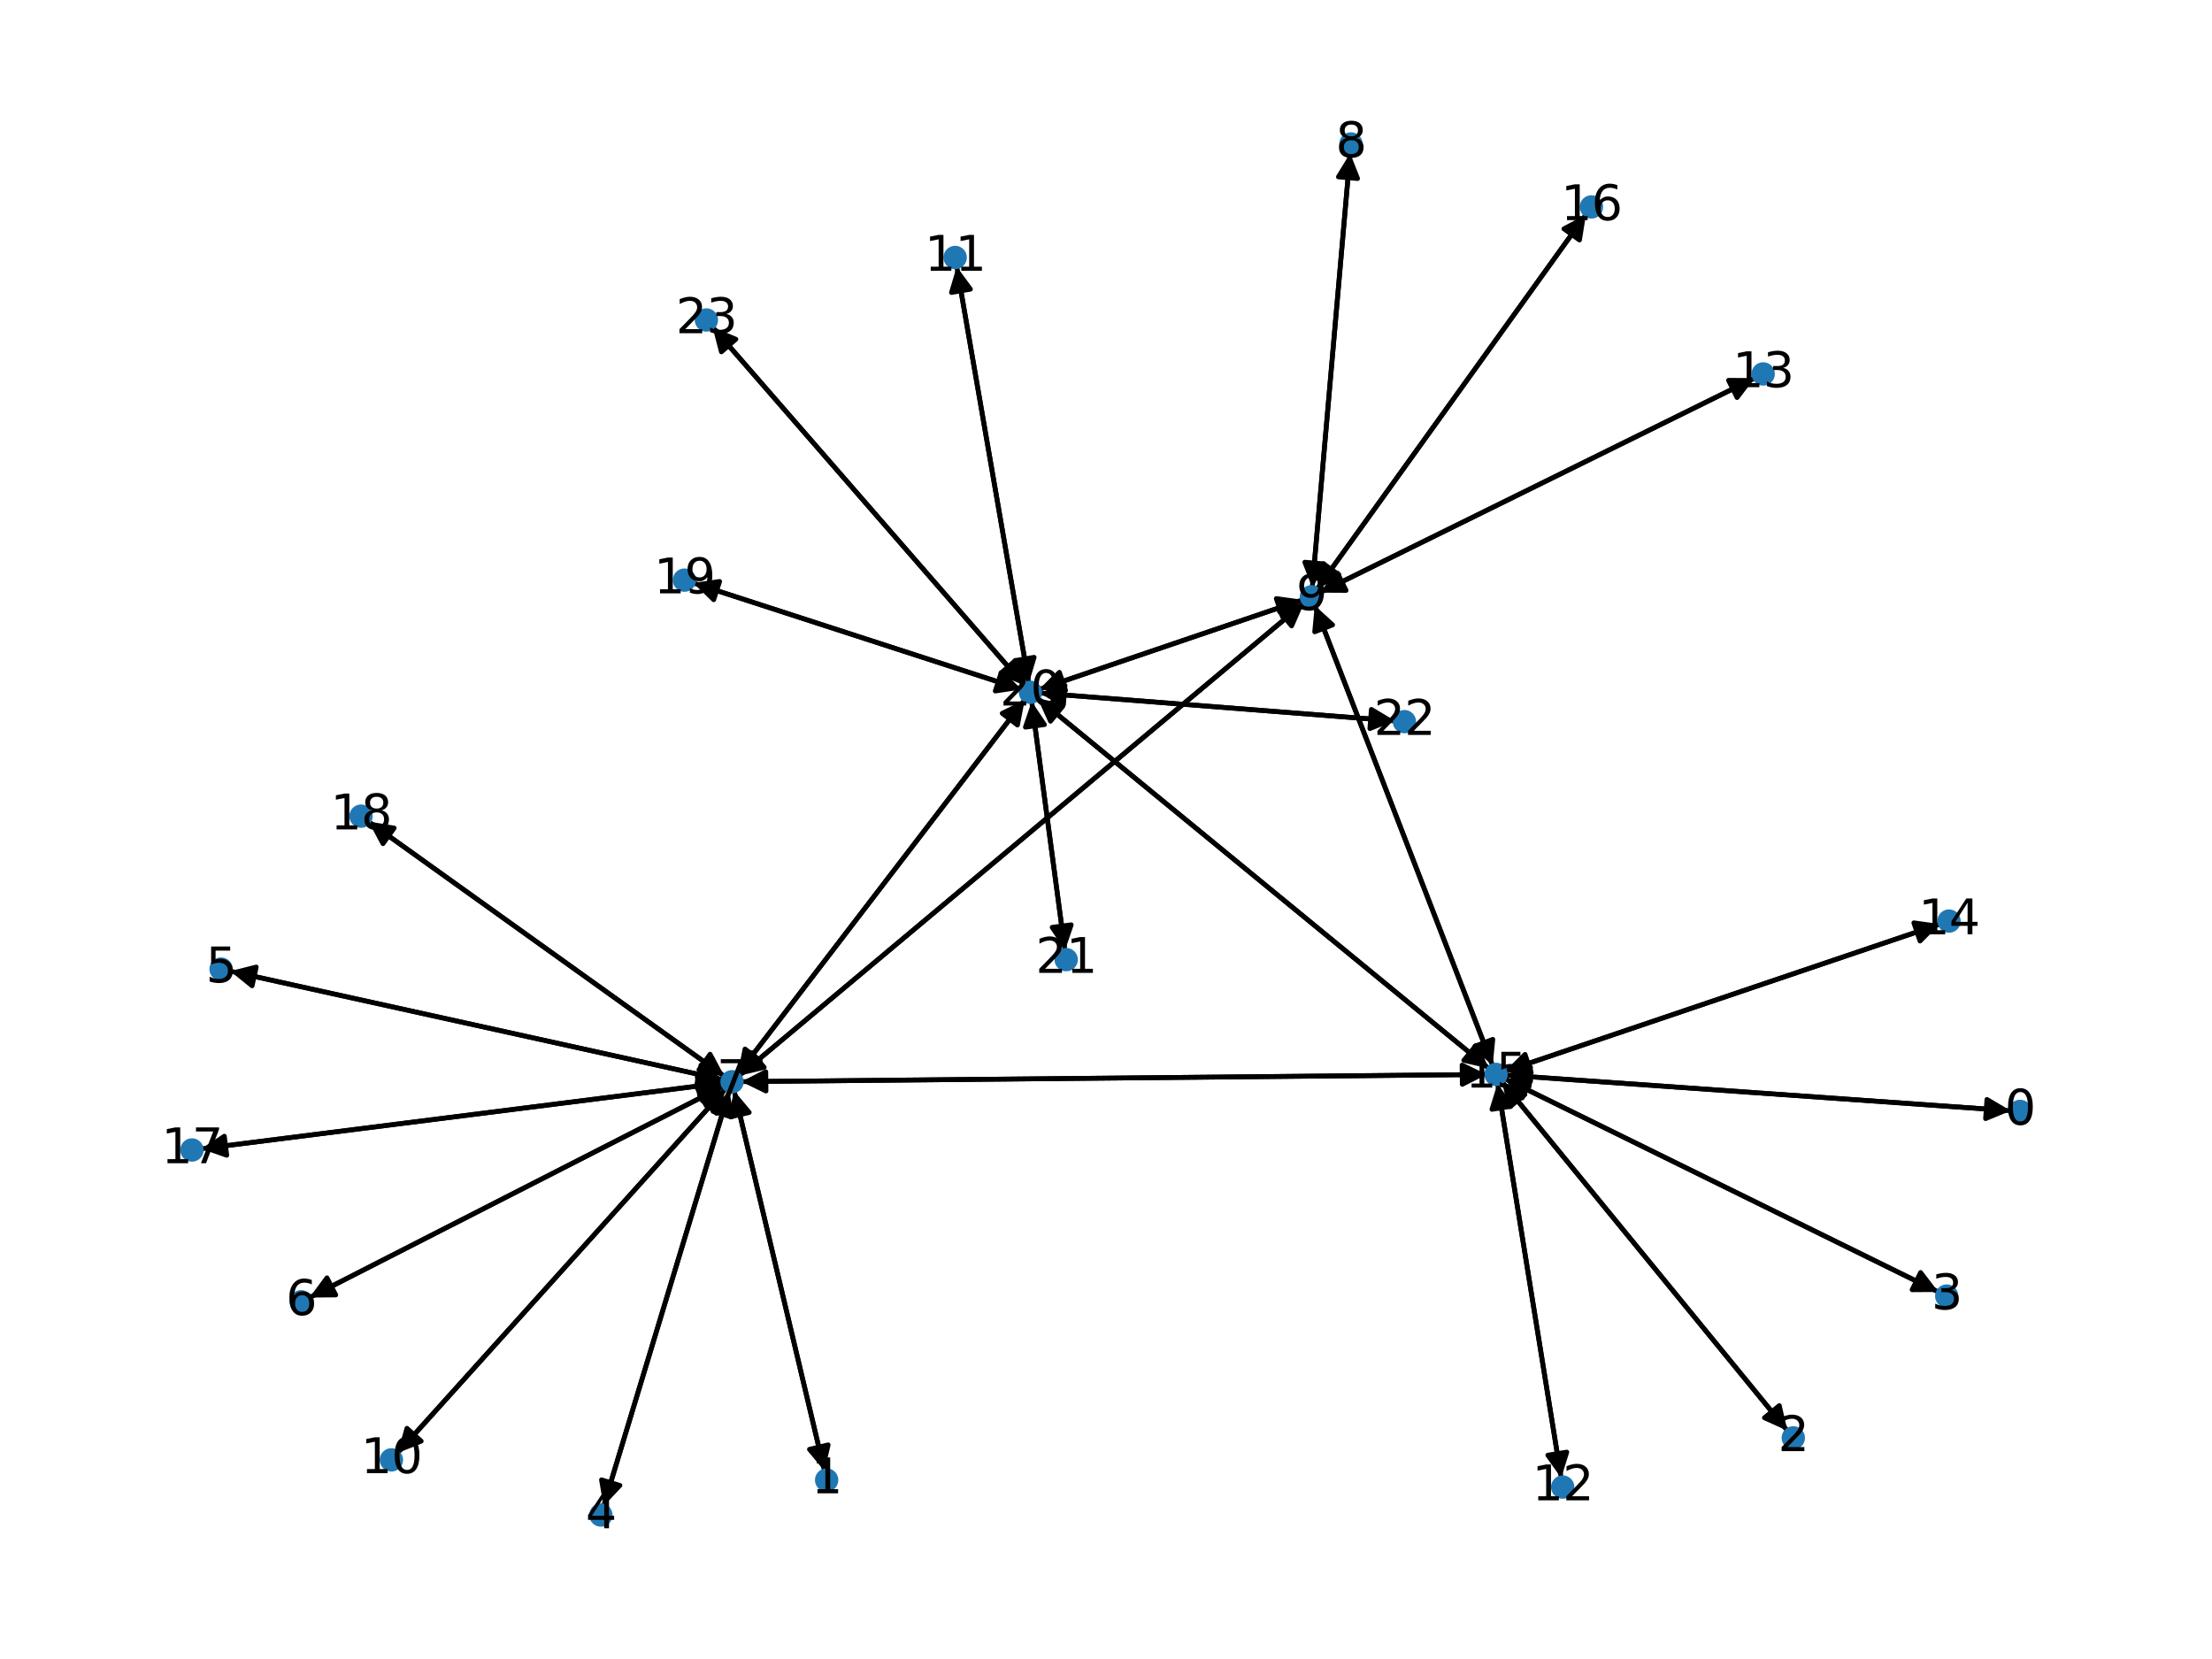 <?xml version="1.0" encoding="utf-8" standalone="no"?>
<!DOCTYPE svg PUBLIC "-//W3C//DTD SVG 1.1//EN"
  "http://www.w3.org/Graphics/SVG/1.1/DTD/svg11.dtd">
<svg xmlns:xlink="http://www.w3.org/1999/xlink" width="460.8pt" height="345.6pt" viewBox="0 0 460.8 345.6" xmlns="http://www.w3.org/2000/svg" version="1.1">
 <defs>
  <style type="text/css">*{stroke-linejoin: round; stroke-linecap: butt}</style>
 </defs>
 <g id="figure_1">
  <g id="patch_1">
   <path d="M 0 345.6 
L 460.8 345.6 
L 460.8 0 
L 0 0 
z
" style="fill: #ffffff"/>
  </g>
  <g id="axes_1">
   <g id="patch_2">
    <path d="M 418.884 231.392 
Q 366.236 227.671 314.703 224.028 
" clip-path="url(#p7e144997e3)" style="fill: none; stroke: #000000; stroke-linecap: round"/>
    <path d="M 318.552 226.305 
L 314.703 224.028 
L 318.834 222.315 
z
" clip-path="url(#p7e144997e3)" style="stroke: #000000; stroke-linecap: round"/>
   </g>
   <g id="patch_3">
    <path d="M 171.757 306.432 
Q 162.351 266.83 153.203 228.316 
" clip-path="url(#p7e144997e3)" style="fill: none; stroke: #000000; stroke-linecap: round"/>
    <path d="M 152.181 232.67 
L 153.203 228.316 
L 156.073 231.746 
z
" clip-path="url(#p7e144997e3)" style="stroke: #000000; stroke-linecap: round"/>
   </g>
   <g id="patch_4">
    <path d="M 372.351 298.038 
Q 342.614 261.674 313.586 226.176 
" clip-path="url(#p7e144997e3)" style="fill: none; stroke: #000000; stroke-linecap: round"/>
    <path d="M 314.57 230.538 
L 313.586 226.176 
L 317.667 228.006 
z
" clip-path="url(#p7e144997e3)" style="stroke: #000000; stroke-linecap: round"/>
   </g>
   <g id="patch_5">
    <path d="M 403.801 269.14 
Q 358.595 246.903 314.392 225.16 
" clip-path="url(#p7e144997e3)" style="fill: none; stroke: #000000; stroke-linecap: round"/>
    <path d="M 317.099 228.72 
L 314.392 225.16 
L 318.864 225.131 
z
" clip-path="url(#p7e144997e3)" style="stroke: #000000; stroke-linecap: round"/>
   </g>
   <g id="patch_6">
    <path d="M 125.737 313.756 
Q 138.836 270.478 151.612 228.269 
" clip-path="url(#p7e144997e3)" style="fill: none; stroke: #000000; stroke-linecap: round"/>
    <path d="M 148.539 231.518 
L 151.612 228.269 
L 152.367 232.677 
z
" clip-path="url(#p7e144997e3)" style="stroke: #000000; stroke-linecap: round"/>
   </g>
   <g id="patch_7">
    <path d="M 47.953 202.303 
Q 99.279 213.616 149.513 224.688 
" clip-path="url(#p7e144997e3)" style="fill: none; stroke: #000000; stroke-linecap: round"/>
    <path d="M 146.037 221.874 
L 149.513 224.688 
L 145.176 225.78 
z
" clip-path="url(#p7e144997e3)" style="stroke: #000000; stroke-linecap: round"/>
   </g>
   <g id="patch_8">
    <path d="M 64.471 270.306 
Q 107.623 248.266 149.779 226.734 
" clip-path="url(#p7e144997e3)" style="fill: none; stroke: #000000; stroke-linecap: round"/>
    <path d="M 145.307 226.772 
L 149.779 226.734 
L 147.127 230.334 
z
" clip-path="url(#p7e144997e3)" style="stroke: #000000; stroke-linecap: round"/>
   </g>
   <g id="patch_9">
    <path d="M 152.945 227.232 
Q 162.351 266.834 171.499 305.348 
" clip-path="url(#p7e144997e3)" style="fill: none; stroke: #000000; stroke-linecap: round"/>
    <path d="M 172.521 300.994 
L 171.499 305.348 
L 168.629 301.918 
z
" clip-path="url(#p7e144997e3)" style="stroke: #000000; stroke-linecap: round"/>
   </g>
   <g id="patch_10">
    <path d="M 151.936 227.199 
Q 138.836 270.478 126.061 312.686 
" clip-path="url(#p7e144997e3)" style="fill: none; stroke: #000000; stroke-linecap: round"/>
    <path d="M 129.134 309.437 
L 126.061 312.686 
L 125.305 308.278 
z
" clip-path="url(#p7e144997e3)" style="stroke: #000000; stroke-linecap: round"/>
   </g>
   <g id="patch_11">
    <path d="M 150.603 224.928 
Q 99.277 213.615 49.043 202.543 
" clip-path="url(#p7e144997e3)" style="fill: none; stroke: #000000; stroke-linecap: round"/>
    <path d="M 52.519 205.358 
L 49.043 202.543 
L 53.38 201.451 
z
" clip-path="url(#p7e144997e3)" style="stroke: #000000; stroke-linecap: round"/>
   </g>
   <g id="patch_12">
    <path d="M 150.774 226.225 
Q 107.622 248.266 65.466 269.798 
" clip-path="url(#p7e144997e3)" style="fill: none; stroke: #000000; stroke-linecap: round"/>
    <path d="M 69.938 269.76 
L 65.466 269.798 
L 68.119 266.198 
z
" clip-path="url(#p7e144997e3)" style="stroke: #000000; stroke-linecap: round"/>
   </g>
   <g id="patch_13">
    <path d="M 153.981 224.103 
Q 212.845 174.835 270.851 126.285 
" clip-path="url(#p7e144997e3)" style="fill: none; stroke: #000000; stroke-linecap: round"/>
    <path d="M 266.5 127.319 
L 270.851 126.285 
L 269.067 130.386 
z
" clip-path="url(#p7e144997e3)" style="stroke: #000000; stroke-linecap: round"/>
   </g>
   <g id="patch_14">
    <path d="M 151.2 226.785 
Q 117.016 264.733 83.58 301.85 
" clip-path="url(#p7e144997e3)" style="fill: none; stroke: #000000; stroke-linecap: round"/>
    <path d="M 87.744 300.217 
L 83.58 301.85 
L 84.772 297.539 
z
" clip-path="url(#p7e144997e3)" style="stroke: #000000; stroke-linecap: round"/>
   </g>
   <g id="patch_15">
    <path d="M 154.435 225.327 
Q 232.078 224.579 308.603 223.842 
" clip-path="url(#p7e144997e3)" style="fill: none; stroke: #000000; stroke-linecap: round"/>
    <path d="M 304.583 221.881 
L 308.603 223.842 
L 304.622 225.881 
z
" clip-path="url(#p7e144997e3)" style="stroke: #000000; stroke-linecap: round"/>
   </g>
   <g id="patch_16">
    <path d="M 150.578 225.588 
Q 96.242 232.455 43.016 239.182 
" clip-path="url(#p7e144997e3)" style="fill: none; stroke: #000000; stroke-linecap: round"/>
    <path d="M 47.236 240.664 
L 43.016 239.182 
L 46.734 236.696 
z
" clip-path="url(#p7e144997e3)" style="stroke: #000000; stroke-linecap: round"/>
   </g>
   <g id="patch_17">
    <path d="M 150.924 224.219 
Q 113.854 197.683 77.694 171.797 
" clip-path="url(#p7e144997e3)" style="fill: none; stroke: #000000; stroke-linecap: round"/>
    <path d="M 79.782 175.752 
L 77.694 171.797 
L 82.111 172.499 
z
" clip-path="url(#p7e144997e3)" style="stroke: #000000; stroke-linecap: round"/>
   </g>
   <g id="patch_18">
    <path d="M 153.675 223.808 
Q 183.578 184.783 212.801 146.645 
" clip-path="url(#p7e144997e3)" style="fill: none; stroke: #000000; stroke-linecap: round"/>
    <path d="M 208.78 148.604 
L 212.801 146.645 
L 211.955 151.037 
z
" clip-path="url(#p7e144997e3)" style="stroke: #000000; stroke-linecap: round"/>
   </g>
   <g id="patch_19">
    <path d="M 281.259 31.922 
Q 277.312 77.156 273.462 121.277 
" clip-path="url(#p7e144997e3)" style="fill: none; stroke: #000000; stroke-linecap: round"/>
    <path d="M 275.802 117.466 
L 273.462 121.277 
L 271.817 117.118 
z
" clip-path="url(#p7e144997e3)" style="stroke: #000000; stroke-linecap: round"/>
   </g>
   <g id="patch_20">
    <path d="M 271.712 125.564 
Q 212.848 174.832 154.842 223.382 
" clip-path="url(#p7e144997e3)" style="fill: none; stroke: #000000; stroke-linecap: round"/>
    <path d="M 159.193 222.349 
L 154.842 223.382 
L 156.626 219.281 
z
" clip-path="url(#p7e144997e3)" style="stroke: #000000; stroke-linecap: round"/>
   </g>
   <g id="patch_21">
    <path d="M 273.365 122.39 
Q 277.312 77.156 281.161 33.035 
" clip-path="url(#p7e144997e3)" style="fill: none; stroke: #000000; stroke-linecap: round"/>
    <path d="M 278.821 36.846 
L 281.161 33.035 
L 282.806 37.194 
z
" clip-path="url(#p7e144997e3)" style="stroke: #000000; stroke-linecap: round"/>
   </g>
   <g id="patch_22">
    <path d="M 274.934 123.465 
Q 320.249 101.111 364.561 79.251 
" clip-path="url(#p7e144997e3)" style="fill: none; stroke: #000000; stroke-linecap: round"/>
    <path d="M 360.089 79.227 
L 364.561 79.251 
L 361.859 82.814 
z
" clip-path="url(#p7e144997e3)" style="stroke: #000000; stroke-linecap: round"/>
   </g>
   <g id="patch_23">
    <path d="M 273.895 126.129 
Q 292.426 174.069 310.554 220.966 
" clip-path="url(#p7e144997e3)" style="fill: none; stroke: #000000; stroke-linecap: round"/>
    <path d="M 310.977 216.514 
L 310.554 220.966 
L 307.246 217.957 
z
" clip-path="url(#p7e144997e3)" style="stroke: #000000; stroke-linecap: round"/>
   </g>
   <g id="patch_24">
    <path d="M 274.327 122.748 
Q 302.361 83.712 329.744 45.583 
" clip-path="url(#p7e144997e3)" style="fill: none; stroke: #000000; stroke-linecap: round"/>
    <path d="M 325.786 47.666 
L 329.744 45.583 
L 329.035 49.999 
z
" clip-path="url(#p7e144997e3)" style="stroke: #000000; stroke-linecap: round"/>
   </g>
   <g id="patch_25">
    <path d="M 271.363 124.945 
Q 243.927 134.272 217.548 143.238 
" clip-path="url(#p7e144997e3)" style="fill: none; stroke: #000000; stroke-linecap: round"/>
    <path d="M 221.979 143.845 
L 217.548 143.238 
L 220.692 140.057 
z
" clip-path="url(#p7e144997e3)" style="stroke: #000000; stroke-linecap: round"/>
   </g>
   <g id="patch_26">
    <path d="M 82.834 302.678 
Q 117.018 264.73 150.454 227.613 
" clip-path="url(#p7e144997e3)" style="fill: none; stroke: #000000; stroke-linecap: round"/>
    <path d="M 146.291 229.247 
L 150.454 227.613 
L 149.263 231.924 
z
" clip-path="url(#p7e144997e3)" style="stroke: #000000; stroke-linecap: round"/>
   </g>
   <g id="patch_27">
    <path d="M 199.31 55.548 
Q 206.819 98.931 214.138 141.211 
" clip-path="url(#p7e144997e3)" style="fill: none; stroke: #000000; stroke-linecap: round"/>
    <path d="M 215.426 136.929 
L 214.138 141.211 
L 211.485 137.611 
z
" clip-path="url(#p7e144997e3)" style="stroke: #000000; stroke-linecap: round"/>
   </g>
   <g id="patch_28">
    <path d="M 325.23 307.872 
Q 318.597 266.798 312.141 226.828 
" clip-path="url(#p7e144997e3)" style="fill: none; stroke: #000000; stroke-linecap: round"/>
    <path d="M 310.804 231.095 
L 312.141 226.828 
L 314.753 230.458 
z
" clip-path="url(#p7e144997e3)" style="stroke: #000000; stroke-linecap: round"/>
   </g>
   <g id="patch_29">
    <path d="M 365.566 78.756 
Q 320.251 101.11 275.938 122.969 
" clip-path="url(#p7e144997e3)" style="fill: none; stroke: #000000; stroke-linecap: round"/>
    <path d="M 280.41 122.993 
L 275.938 122.969 
L 278.641 119.406 
z
" clip-path="url(#p7e144997e3)" style="stroke: #000000; stroke-linecap: round"/>
   </g>
   <g id="patch_30">
    <path d="M 404.18 192.499 
Q 358.833 207.846 314.546 222.834 
" clip-path="url(#p7e144997e3)" style="fill: none; stroke: #000000; stroke-linecap: round"/>
    <path d="M 318.976 223.446 
L 314.546 222.834 
L 317.693 219.657 
z
" clip-path="url(#p7e144997e3)" style="stroke: #000000; stroke-linecap: round"/>
   </g>
   <g id="patch_31">
    <path d="M 313.583 223.949 
Q 366.231 227.67 417.764 231.313 
" clip-path="url(#p7e144997e3)" style="fill: none; stroke: #000000; stroke-linecap: round"/>
    <path d="M 413.915 229.036 
L 417.764 231.313 
L 413.633 233.026 
z
" clip-path="url(#p7e144997e3)" style="stroke: #000000; stroke-linecap: round"/>
   </g>
   <g id="patch_32">
    <path d="M 312.88 225.313 
Q 342.617 261.677 371.645 297.175 
" clip-path="url(#p7e144997e3)" style="fill: none; stroke: #000000; stroke-linecap: round"/>
    <path d="M 370.661 292.812 
L 371.645 297.175 
L 367.564 295.345 
z
" clip-path="url(#p7e144997e3)" style="stroke: #000000; stroke-linecap: round"/>
   </g>
   <g id="patch_33">
    <path d="M 313.393 224.668 
Q 358.599 246.905 402.802 268.648 
" clip-path="url(#p7e144997e3)" style="fill: none; stroke: #000000; stroke-linecap: round"/>
    <path d="M 400.095 265.088 
L 402.802 268.648 
L 398.33 268.677 
z
" clip-path="url(#p7e144997e3)" style="stroke: #000000; stroke-linecap: round"/>
   </g>
   <g id="patch_34">
    <path d="M 309.716 223.831 
Q 232.073 224.579 155.548 225.316 
" clip-path="url(#p7e144997e3)" style="fill: none; stroke: #000000; stroke-linecap: round"/>
    <path d="M 159.567 227.277 
L 155.548 225.316 
L 159.529 223.278 
z
" clip-path="url(#p7e144997e3)" style="stroke: #000000; stroke-linecap: round"/>
   </g>
   <g id="patch_35">
    <path d="M 310.956 222.006 
Q 292.425 174.066 274.297 127.168 
" clip-path="url(#p7e144997e3)" style="fill: none; stroke: #000000; stroke-linecap: round"/>
    <path d="M 273.873 131.62 
L 274.297 127.168 
L 277.604 130.178 
z
" clip-path="url(#p7e144997e3)" style="stroke: #000000; stroke-linecap: round"/>
   </g>
   <g id="patch_36">
    <path d="M 311.963 225.725 
Q 318.597 266.8 325.052 306.77 
" clip-path="url(#p7e144997e3)" style="fill: none; stroke: #000000; stroke-linecap: round"/>
    <path d="M 326.389 302.502 
L 325.052 306.77 
L 322.44 303.14 
z
" clip-path="url(#p7e144997e3)" style="stroke: #000000; stroke-linecap: round"/>
   </g>
   <g id="patch_37">
    <path d="M 313.488 223.192 
Q 358.835 207.845 403.122 192.856 
" clip-path="url(#p7e144997e3)" style="fill: none; stroke: #000000; stroke-linecap: round"/>
    <path d="M 398.692 192.244 
L 403.122 192.856 
L 399.975 196.033 
z
" clip-path="url(#p7e144997e3)" style="stroke: #000000; stroke-linecap: round"/>
   </g>
   <g id="patch_38">
    <path d="M 310.159 222.586 
Q 263.157 184.017 217.018 146.157 
" clip-path="url(#p7e144997e3)" style="fill: none; stroke: #000000; stroke-linecap: round"/>
    <path d="M 218.842 150.24 
L 217.018 146.157 
L 221.379 147.148 
z
" clip-path="url(#p7e144997e3)" style="stroke: #000000; stroke-linecap: round"/>
   </g>
   <g id="patch_39">
    <path d="M 330.395 44.677 
Q 302.36 83.713 274.978 121.841 
" clip-path="url(#p7e144997e3)" style="fill: none; stroke: #000000; stroke-linecap: round"/>
    <path d="M 278.936 119.759 
L 274.978 121.841 
L 275.687 117.426 
z
" clip-path="url(#p7e144997e3)" style="stroke: #000000; stroke-linecap: round"/>
   </g>
   <g id="patch_40">
    <path d="M 41.906 239.322 
Q 96.241 232.455 149.467 225.728 
" clip-path="url(#p7e144997e3)" style="fill: none; stroke: #000000; stroke-linecap: round"/>
    <path d="M 145.248 224.246 
L 149.467 225.728 
L 145.75 228.214 
z
" clip-path="url(#p7e144997e3)" style="stroke: #000000; stroke-linecap: round"/>
   </g>
   <g id="patch_41">
    <path d="M 76.784 171.146 
Q 113.854 197.683 150.014 223.568 
" clip-path="url(#p7e144997e3)" style="fill: none; stroke: #000000; stroke-linecap: round"/>
    <path d="M 147.926 219.614 
L 150.014 223.568 
L 145.598 222.866 
z
" clip-path="url(#p7e144997e3)" style="stroke: #000000; stroke-linecap: round"/>
   </g>
   <g id="patch_42">
    <path d="M 144.431 121.449 
Q 178.626 132.537 211.756 143.279 
" clip-path="url(#p7e144997e3)" style="fill: none; stroke: #000000; stroke-linecap: round"/>
    <path d="M 208.568 140.143 
L 211.756 143.279 
L 207.334 143.948 
z
" clip-path="url(#p7e144997e3)" style="stroke: #000000; stroke-linecap: round"/>
   </g>
   <g id="patch_43">
    <path d="M 213.481 145.758 
Q 183.578 184.783 154.355 222.921 
" clip-path="url(#p7e144997e3)" style="fill: none; stroke: #000000; stroke-linecap: round"/>
    <path d="M 158.375 220.962 
L 154.355 222.921 
L 155.2 218.529 
z
" clip-path="url(#p7e144997e3)" style="stroke: #000000; stroke-linecap: round"/>
   </g>
   <g id="patch_44">
    <path d="M 216.492 143.597 
Q 243.929 134.271 270.307 125.304 
" clip-path="url(#p7e144997e3)" style="fill: none; stroke: #000000; stroke-linecap: round"/>
    <path d="M 265.876 124.698 
L 270.307 125.304 
L 267.163 128.485 
z
" clip-path="url(#p7e144997e3)" style="stroke: #000000; stroke-linecap: round"/>
   </g>
   <g id="patch_45">
    <path d="M 214.328 142.31 
Q 206.819 98.928 199.5 56.648 
" clip-path="url(#p7e144997e3)" style="fill: none; stroke: #000000; stroke-linecap: round"/>
    <path d="M 198.212 60.93 
L 199.5 56.648 
L 202.153 60.248 
z
" clip-path="url(#p7e144997e3)" style="stroke: #000000; stroke-linecap: round"/>
   </g>
   <g id="patch_46">
    <path d="M 216.154 145.447 
Q 263.156 184.017 309.295 221.877 
" clip-path="url(#p7e144997e3)" style="fill: none; stroke: #000000; stroke-linecap: round"/>
    <path d="M 307.471 217.793 
L 309.295 221.877 
L 304.934 220.885 
z
" clip-path="url(#p7e144997e3)" style="stroke: #000000; stroke-linecap: round"/>
   </g>
   <g id="patch_47">
    <path d="M 212.816 143.623 
Q 178.621 132.535 145.49 121.793 
" clip-path="url(#p7e144997e3)" style="fill: none; stroke: #000000; stroke-linecap: round"/>
    <path d="M 148.679 124.929 
L 145.49 121.793 
L 149.912 121.124 
z
" clip-path="url(#p7e144997e3)" style="stroke: #000000; stroke-linecap: round"/>
   </g>
   <g id="patch_48">
    <path d="M 214.915 146.141 
Q 218.382 172.065 221.7 196.882 
" clip-path="url(#p7e144997e3)" style="fill: none; stroke: #000000; stroke-linecap: round"/>
    <path d="M 223.152 192.652 
L 221.7 196.882 
L 219.187 193.182 
z
" clip-path="url(#p7e144997e3)" style="stroke: #000000; stroke-linecap: round"/>
   </g>
   <g id="patch_49">
    <path d="M 216.594 144.372 
Q 253.611 147.276 289.514 150.093 
" clip-path="url(#p7e144997e3)" style="fill: none; stroke: #000000; stroke-linecap: round"/>
    <path d="M 285.683 147.786 
L 289.514 150.093 
L 285.37 151.774 
z
" clip-path="url(#p7e144997e3)" style="stroke: #000000; stroke-linecap: round"/>
   </g>
   <g id="patch_50">
    <path d="M 213.388 142.76 
Q 180.908 105.44 149.162 68.964 
" clip-path="url(#p7e144997e3)" style="fill: none; stroke: #000000; stroke-linecap: round"/>
    <path d="M 150.28 73.294 
L 149.162 68.964 
L 153.297 70.668 
z
" clip-path="url(#p7e144997e3)" style="stroke: #000000; stroke-linecap: round"/>
   </g>
   <g id="patch_51">
    <path d="M 221.848 197.989 
Q 218.382 172.065 215.064 147.249 
" clip-path="url(#p7e144997e3)" style="fill: none; stroke: #000000; stroke-linecap: round"/>
    <path d="M 213.611 151.478 
L 215.064 147.249 
L 217.576 150.948 
z
" clip-path="url(#p7e144997e3)" style="stroke: #000000; stroke-linecap: round"/>
   </g>
   <g id="patch_52">
    <path d="M 290.627 150.18 
Q 253.61 147.276 217.707 144.46 
" clip-path="url(#p7e144997e3)" style="fill: none; stroke: #000000; stroke-linecap: round"/>
    <path d="M 221.538 146.766 
L 217.707 144.46 
L 221.851 142.779 
z
" clip-path="url(#p7e144997e3)" style="stroke: #000000; stroke-linecap: round"/>
   </g>
   <g id="patch_53">
    <path d="M 148.428 68.12 
Q 180.908 105.44 212.653 141.916 
" clip-path="url(#p7e144997e3)" style="fill: none; stroke: #000000; stroke-linecap: round"/>
    <path d="M 211.536 137.586 
L 212.653 141.916 
L 208.519 140.212 
z
" clip-path="url(#p7e144997e3)" style="stroke: #000000; stroke-linecap: round"/>
   </g>
   <g id="PathCollection_1">
    <defs>
     <path id="m626981a628" d="M 0 1.936 
C 0.514 1.936 1.006 1.732 1.369 1.369 
C 1.732 1.006 1.936 0.514 1.936 0 
C 1.936 -0.514 1.732 -1.006 1.369 -1.369 
C 1.006 -1.732 0.514 -1.936 0 -1.936 
C -0.514 -1.936 -1.006 -1.732 -1.369 -1.369 
C -1.732 -1.006 -1.936 -0.514 -1.936 0 
C -1.936 0.514 -1.732 1.006 -1.369 1.369 
C -1.006 1.732 -0.514 1.936 0 1.936 
z
" style="stroke: #1f78b4"/>
    </defs>
    <g clip-path="url(#p7e144997e3)">
     <use xlink:href="#m626981a628" x="420.813" y="231.529" style="fill: #1f78b4; stroke: #1f78b4"/>
     <use xlink:href="#m626981a628" x="172.205" y="308.318" style="fill: #1f78b4; stroke: #1f78b4"/>
     <use xlink:href="#m626981a628" x="373.577" y="299.538" style="fill: #1f78b4; stroke: #1f78b4"/>
     <use xlink:href="#m626981a628" x="405.54" y="269.995" style="fill: #1f78b4; stroke: #1f78b4"/>
     <use xlink:href="#m626981a628" x="125.176" y="315.61" style="fill: #1f78b4; stroke: #1f78b4"/>
     <use xlink:href="#m626981a628" x="46.059" y="201.886" style="fill: #1f78b4; stroke: #1f78b4"/>
     <use xlink:href="#m626981a628" x="62.748" y="271.186" style="fill: #1f78b4; stroke: #1f78b4"/>
     <use xlink:href="#m626981a628" x="152.497" y="225.345" style="fill: #1f78b4; stroke: #1f78b4"/>
     <use xlink:href="#m626981a628" x="281.427" y="29.99" style="fill: #1f78b4; stroke: #1f78b4"/>
     <use xlink:href="#m626981a628" x="273.196" y="124.322" style="fill: #1f78b4; stroke: #1f78b4"/>
     <use xlink:href="#m626981a628" x="81.537" y="304.118" style="fill: #1f78b4; stroke: #1f78b4"/>
     <use xlink:href="#m626981a628" x="198.979" y="53.638" style="fill: #1f78b4; stroke: #1f78b4"/>
     <use xlink:href="#m626981a628" x="325.539" y="309.785" style="fill: #1f78b4; stroke: #1f78b4"/>
     <use xlink:href="#m626981a628" x="367.303" y="77.899" style="fill: #1f78b4; stroke: #1f78b4"/>
     <use xlink:href="#m626981a628" x="406.014" y="191.878" style="fill: #1f78b4; stroke: #1f78b4"/>
     <use xlink:href="#m626981a628" x="311.654" y="223.813" style="fill: #1f78b4; stroke: #1f78b4"/>
     <use xlink:href="#m626981a628" x="331.525" y="43.103" style="fill: #1f78b4; stroke: #1f78b4"/>
     <use xlink:href="#m626981a628" x="39.987" y="239.565" style="fill: #1f78b4; stroke: #1f78b4"/>
     <use xlink:href="#m626981a628" x="75.211" y="170.02" style="fill: #1f78b4; stroke: #1f78b4"/>
     <use xlink:href="#m626981a628" x="142.588" y="120.852" style="fill: #1f78b4; stroke: #1f78b4"/>
     <use xlink:href="#m626981a628" x="214.659" y="144.221" style="fill: #1f78b4; stroke: #1f78b4"/>
     <use xlink:href="#m626981a628" x="222.105" y="199.91" style="fill: #1f78b4; stroke: #1f78b4"/>
     <use xlink:href="#m626981a628" x="292.562" y="150.332" style="fill: #1f78b4; stroke: #1f78b4"/>
     <use xlink:href="#m626981a628" x="147.157" y="66.66" style="fill: #1f78b4; stroke: #1f78b4"/>
    </g>
   </g>
   <g id="text_1">
    <g clip-path="url(#p7e144997e3)">
     <!-- 0 -->
     <g transform="translate(417.632 234.288) scale(0.1 -0.1)">
      <defs>
       <path id="DejaVuSans-30" d="M 2034 4250 
Q 1547 4250 1301 3770 
Q 1056 3291 1056 2328 
Q 1056 1369 1301 889 
Q 1547 409 2034 409 
Q 2525 409 2770 889 
Q 3016 1369 3016 2328 
Q 3016 3291 2770 3770 
Q 2525 4250 2034 4250 
z
M 2034 4750 
Q 2819 4750 3233 4129 
Q 3647 3509 3647 2328 
Q 3647 1150 3233 529 
Q 2819 -91 2034 -91 
Q 1250 -91 836 529 
Q 422 1150 422 2328 
Q 422 3509 836 4129 
Q 1250 4750 2034 4750 
z
" transform="scale(0.016)"/>
      </defs>
      <use xlink:href="#DejaVuSans-30"/>
     </g>
    </g>
   </g>
   <g id="text_2">
    <g clip-path="url(#p7e144997e3)">
     <!-- 1 -->
     <g transform="translate(169.024 311.078) scale(0.1 -0.1)">
      <defs>
       <path id="DejaVuSans-31" d="M 794 531 
L 1825 531 
L 1825 4091 
L 703 3866 
L 703 4441 
L 1819 4666 
L 2450 4666 
L 2450 531 
L 3481 531 
L 3481 0 
L 794 0 
L 794 531 
z
" transform="scale(0.016)"/>
      </defs>
      <use xlink:href="#DejaVuSans-31"/>
     </g>
    </g>
   </g>
   <g id="text_3">
    <g clip-path="url(#p7e144997e3)">
     <!-- 2 -->
     <g transform="translate(370.396 302.297) scale(0.1 -0.1)">
      <defs>
       <path id="DejaVuSans-32" d="M 1228 531 
L 3431 531 
L 3431 0 
L 469 0 
L 469 531 
Q 828 903 1448 1529 
Q 2069 2156 2228 2338 
Q 2531 2678 2651 2914 
Q 2772 3150 2772 3378 
Q 2772 3750 2511 3984 
Q 2250 4219 1831 4219 
Q 1534 4219 1204 4116 
Q 875 4013 500 3803 
L 500 4441 
Q 881 4594 1212 4672 
Q 1544 4750 1819 4750 
Q 2544 4750 2975 4387 
Q 3406 4025 3406 3419 
Q 3406 3131 3298 2873 
Q 3191 2616 2906 2266 
Q 2828 2175 2409 1742 
Q 1991 1309 1228 531 
z
" transform="scale(0.016)"/>
      </defs>
      <use xlink:href="#DejaVuSans-32"/>
     </g>
    </g>
   </g>
   <g id="text_4">
    <g clip-path="url(#p7e144997e3)">
     <!-- 3 -->
     <g transform="translate(402.359 272.755) scale(0.1 -0.1)">
      <defs>
       <path id="DejaVuSans-33" d="M 2597 2516 
Q 3050 2419 3304 2112 
Q 3559 1806 3559 1356 
Q 3559 666 3084 287 
Q 2609 -91 1734 -91 
Q 1441 -91 1130 -33 
Q 819 25 488 141 
L 488 750 
Q 750 597 1062 519 
Q 1375 441 1716 441 
Q 2309 441 2620 675 
Q 2931 909 2931 1356 
Q 2931 1769 2642 2001 
Q 2353 2234 1838 2234 
L 1294 2234 
L 1294 2753 
L 1863 2753 
Q 2328 2753 2575 2939 
Q 2822 3125 2822 3475 
Q 2822 3834 2567 4026 
Q 2313 4219 1838 4219 
Q 1578 4219 1281 4162 
Q 984 4106 628 3988 
L 628 4550 
Q 988 4650 1302 4700 
Q 1616 4750 1894 4750 
Q 2613 4750 3031 4423 
Q 3450 4097 3450 3541 
Q 3450 3153 3228 2886 
Q 3006 2619 2597 2516 
z
" transform="scale(0.016)"/>
      </defs>
      <use xlink:href="#DejaVuSans-33"/>
     </g>
    </g>
   </g>
   <g id="text_5">
    <g clip-path="url(#p7e144997e3)">
     <!-- 4 -->
     <g transform="translate(121.995 318.369) scale(0.1 -0.1)">
      <defs>
       <path id="DejaVuSans-34" d="M 2419 4116 
L 825 1625 
L 2419 1625 
L 2419 4116 
z
M 2253 4666 
L 3047 4666 
L 3047 1625 
L 3713 1625 
L 3713 1100 
L 3047 1100 
L 3047 0 
L 2419 0 
L 2419 1100 
L 313 1100 
L 313 1709 
L 2253 4666 
z
" transform="scale(0.016)"/>
      </defs>
      <use xlink:href="#DejaVuSans-34"/>
     </g>
    </g>
   </g>
   <g id="text_6">
    <g clip-path="url(#p7e144997e3)">
     <!-- 5 -->
     <g transform="translate(42.878 204.645) scale(0.1 -0.1)">
      <defs>
       <path id="DejaVuSans-35" d="M 691 4666 
L 3169 4666 
L 3169 4134 
L 1269 4134 
L 1269 2991 
Q 1406 3038 1543 3061 
Q 1681 3084 1819 3084 
Q 2600 3084 3056 2656 
Q 3513 2228 3513 1497 
Q 3513 744 3044 326 
Q 2575 -91 1722 -91 
Q 1428 -91 1123 -41 
Q 819 9 494 109 
L 494 744 
Q 775 591 1075 516 
Q 1375 441 1709 441 
Q 2250 441 2565 725 
Q 2881 1009 2881 1497 
Q 2881 1984 2565 2268 
Q 2250 2553 1709 2553 
Q 1456 2553 1204 2497 
Q 953 2441 691 2322 
L 691 4666 
z
" transform="scale(0.016)"/>
      </defs>
      <use xlink:href="#DejaVuSans-35"/>
     </g>
    </g>
   </g>
   <g id="text_7">
    <g clip-path="url(#p7e144997e3)">
     <!-- 6 -->
     <g transform="translate(59.567 273.946) scale(0.1 -0.1)">
      <defs>
       <path id="DejaVuSans-36" d="M 2113 2584 
Q 1688 2584 1439 2293 
Q 1191 2003 1191 1497 
Q 1191 994 1439 701 
Q 1688 409 2113 409 
Q 2538 409 2786 701 
Q 3034 994 3034 1497 
Q 3034 2003 2786 2293 
Q 2538 2584 2113 2584 
z
M 3366 4563 
L 3366 3988 
Q 3128 4100 2886 4159 
Q 2644 4219 2406 4219 
Q 1781 4219 1451 3797 
Q 1122 3375 1075 2522 
Q 1259 2794 1537 2939 
Q 1816 3084 2150 3084 
Q 2853 3084 3261 2657 
Q 3669 2231 3669 1497 
Q 3669 778 3244 343 
Q 2819 -91 2113 -91 
Q 1303 -91 875 529 
Q 447 1150 447 2328 
Q 447 3434 972 4092 
Q 1497 4750 2381 4750 
Q 2619 4750 2861 4703 
Q 3103 4656 3366 4563 
z
" transform="scale(0.016)"/>
      </defs>
      <use xlink:href="#DejaVuSans-36"/>
     </g>
    </g>
   </g>
   <g id="text_8">
    <g clip-path="url(#p7e144997e3)">
     <!-- 7 -->
     <g transform="translate(149.316 228.105) scale(0.1 -0.1)">
      <defs>
       <path id="DejaVuSans-37" d="M 525 4666 
L 3525 4666 
L 3525 4397 
L 1831 0 
L 1172 0 
L 2766 4134 
L 525 4134 
L 525 4666 
z
" transform="scale(0.016)"/>
      </defs>
      <use xlink:href="#DejaVuSans-37"/>
     </g>
    </g>
   </g>
   <g id="text_9">
    <g clip-path="url(#p7e144997e3)">
     <!-- 8 -->
     <g transform="translate(278.246 32.749) scale(0.1 -0.1)">
      <defs>
       <path id="DejaVuSans-38" d="M 2034 2216 
Q 1584 2216 1326 1975 
Q 1069 1734 1069 1313 
Q 1069 891 1326 650 
Q 1584 409 2034 409 
Q 2484 409 2743 651 
Q 3003 894 3003 1313 
Q 3003 1734 2745 1975 
Q 2488 2216 2034 2216 
z
M 1403 2484 
Q 997 2584 770 2862 
Q 544 3141 544 3541 
Q 544 4100 942 4425 
Q 1341 4750 2034 4750 
Q 2731 4750 3128 4425 
Q 3525 4100 3525 3541 
Q 3525 3141 3298 2862 
Q 3072 2584 2669 2484 
Q 3125 2378 3379 2068 
Q 3634 1759 3634 1313 
Q 3634 634 3220 271 
Q 2806 -91 2034 -91 
Q 1263 -91 848 271 
Q 434 634 434 1313 
Q 434 1759 690 2068 
Q 947 2378 1403 2484 
z
M 1172 3481 
Q 1172 3119 1398 2916 
Q 1625 2713 2034 2713 
Q 2441 2713 2670 2916 
Q 2900 3119 2900 3481 
Q 2900 3844 2670 4047 
Q 2441 4250 2034 4250 
Q 1625 4250 1398 4047 
Q 1172 3844 1172 3481 
z
" transform="scale(0.016)"/>
      </defs>
      <use xlink:href="#DejaVuSans-38"/>
     </g>
    </g>
   </g>
   <g id="text_10">
    <g clip-path="url(#p7e144997e3)">
     <!-- 9 -->
     <g transform="translate(270.015 127.081) scale(0.1 -0.1)">
      <defs>
       <path id="DejaVuSans-39" d="M 703 97 
L 703 672 
Q 941 559 1184 500 
Q 1428 441 1663 441 
Q 2288 441 2617 861 
Q 2947 1281 2994 2138 
Q 2813 1869 2534 1725 
Q 2256 1581 1919 1581 
Q 1219 1581 811 2004 
Q 403 2428 403 3163 
Q 403 3881 828 4315 
Q 1253 4750 1959 4750 
Q 2769 4750 3195 4129 
Q 3622 3509 3622 2328 
Q 3622 1225 3098 567 
Q 2575 -91 1691 -91 
Q 1453 -91 1209 -44 
Q 966 3 703 97 
z
M 1959 2075 
Q 2384 2075 2632 2365 
Q 2881 2656 2881 3163 
Q 2881 3666 2632 3958 
Q 2384 4250 1959 4250 
Q 1534 4250 1286 3958 
Q 1038 3666 1038 3163 
Q 1038 2656 1286 2365 
Q 1534 2075 1959 2075 
z
" transform="scale(0.016)"/>
      </defs>
      <use xlink:href="#DejaVuSans-39"/>
     </g>
    </g>
   </g>
   <g id="text_11">
    <g clip-path="url(#p7e144997e3)">
     <!-- 10 -->
     <g transform="translate(75.175 306.877) scale(0.1 -0.1)">
      <use xlink:href="#DejaVuSans-31"/>
      <use xlink:href="#DejaVuSans-30" x="63.623"/>
     </g>
    </g>
   </g>
   <g id="text_12">
    <g clip-path="url(#p7e144997e3)">
     <!-- 11 -->
     <g transform="translate(192.617 56.398) scale(0.1 -0.1)">
      <use xlink:href="#DejaVuSans-31"/>
      <use xlink:href="#DejaVuSans-31" x="63.623"/>
     </g>
    </g>
   </g>
   <g id="text_13">
    <g clip-path="url(#p7e144997e3)">
     <!-- 12 -->
     <g transform="translate(319.177 312.544) scale(0.1 -0.1)">
      <use xlink:href="#DejaVuSans-31"/>
      <use xlink:href="#DejaVuSans-32" x="63.623"/>
     </g>
    </g>
   </g>
   <g id="text_14">
    <g clip-path="url(#p7e144997e3)">
     <!-- 13 -->
     <g transform="translate(360.941 80.658) scale(0.1 -0.1)">
      <use xlink:href="#DejaVuSans-31"/>
      <use xlink:href="#DejaVuSans-33" x="63.623"/>
     </g>
    </g>
   </g>
   <g id="text_15">
    <g clip-path="url(#p7e144997e3)">
     <!-- 14 -->
     <g transform="translate(399.651 194.637) scale(0.1 -0.1)">
      <use xlink:href="#DejaVuSans-31"/>
      <use xlink:href="#DejaVuSans-34" x="63.623"/>
     </g>
    </g>
   </g>
   <g id="text_16">
    <g clip-path="url(#p7e144997e3)">
     <!-- 15 -->
     <g transform="translate(305.292 226.572) scale(0.1 -0.1)">
      <use xlink:href="#DejaVuSans-31"/>
      <use xlink:href="#DejaVuSans-35" x="63.623"/>
     </g>
    </g>
   </g>
   <g id="text_17">
    <g clip-path="url(#p7e144997e3)">
     <!-- 16 -->
     <g transform="translate(325.163 45.862) scale(0.1 -0.1)">
      <use xlink:href="#DejaVuSans-31"/>
      <use xlink:href="#DejaVuSans-36" x="63.623"/>
     </g>
    </g>
   </g>
   <g id="text_18">
    <g clip-path="url(#p7e144997e3)">
     <!-- 17 -->
     <g transform="translate(33.624 242.324) scale(0.1 -0.1)">
      <use xlink:href="#DejaVuSans-31"/>
      <use xlink:href="#DejaVuSans-37" x="63.623"/>
     </g>
    </g>
   </g>
   <g id="text_19">
    <g clip-path="url(#p7e144997e3)">
     <!-- 18 -->
     <g transform="translate(68.849 172.78) scale(0.1 -0.1)">
      <use xlink:href="#DejaVuSans-31"/>
      <use xlink:href="#DejaVuSans-38" x="63.623"/>
     </g>
    </g>
   </g>
   <g id="text_20">
    <g clip-path="url(#p7e144997e3)">
     <!-- 19 -->
     <g transform="translate(136.226 123.611) scale(0.1 -0.1)">
      <use xlink:href="#DejaVuSans-31"/>
      <use xlink:href="#DejaVuSans-39" x="63.623"/>
     </g>
    </g>
   </g>
   <g id="text_21">
    <g clip-path="url(#p7e144997e3)">
     <!-- 20 -->
     <g transform="translate(208.296 146.98) scale(0.1 -0.1)">
      <use xlink:href="#DejaVuSans-32"/>
      <use xlink:href="#DejaVuSans-30" x="63.623"/>
     </g>
    </g>
   </g>
   <g id="text_22">
    <g clip-path="url(#p7e144997e3)">
     <!-- 21 -->
     <g transform="translate(215.742 202.669) scale(0.1 -0.1)">
      <use xlink:href="#DejaVuSans-32"/>
      <use xlink:href="#DejaVuSans-31" x="63.623"/>
     </g>
    </g>
   </g>
   <g id="text_23">
    <g clip-path="url(#p7e144997e3)">
     <!-- 22 -->
     <g transform="translate(286.2 153.091) scale(0.1 -0.1)">
      <use xlink:href="#DejaVuSans-32"/>
      <use xlink:href="#DejaVuSans-32" x="63.623"/>
     </g>
    </g>
   </g>
   <g id="text_24">
    <g clip-path="url(#p7e144997e3)">
     <!-- 23 -->
     <g transform="translate(140.795 69.419) scale(0.1 -0.1)">
      <use xlink:href="#DejaVuSans-32"/>
      <use xlink:href="#DejaVuSans-33" x="63.623"/>
     </g>
    </g>
   </g>
  </g>
 </g>
 <defs>
  <clipPath id="p7e144997e3">
   <rect x="0" y="0" width="460.8" height="345.6"/>
  </clipPath>
 </defs>
</svg>
